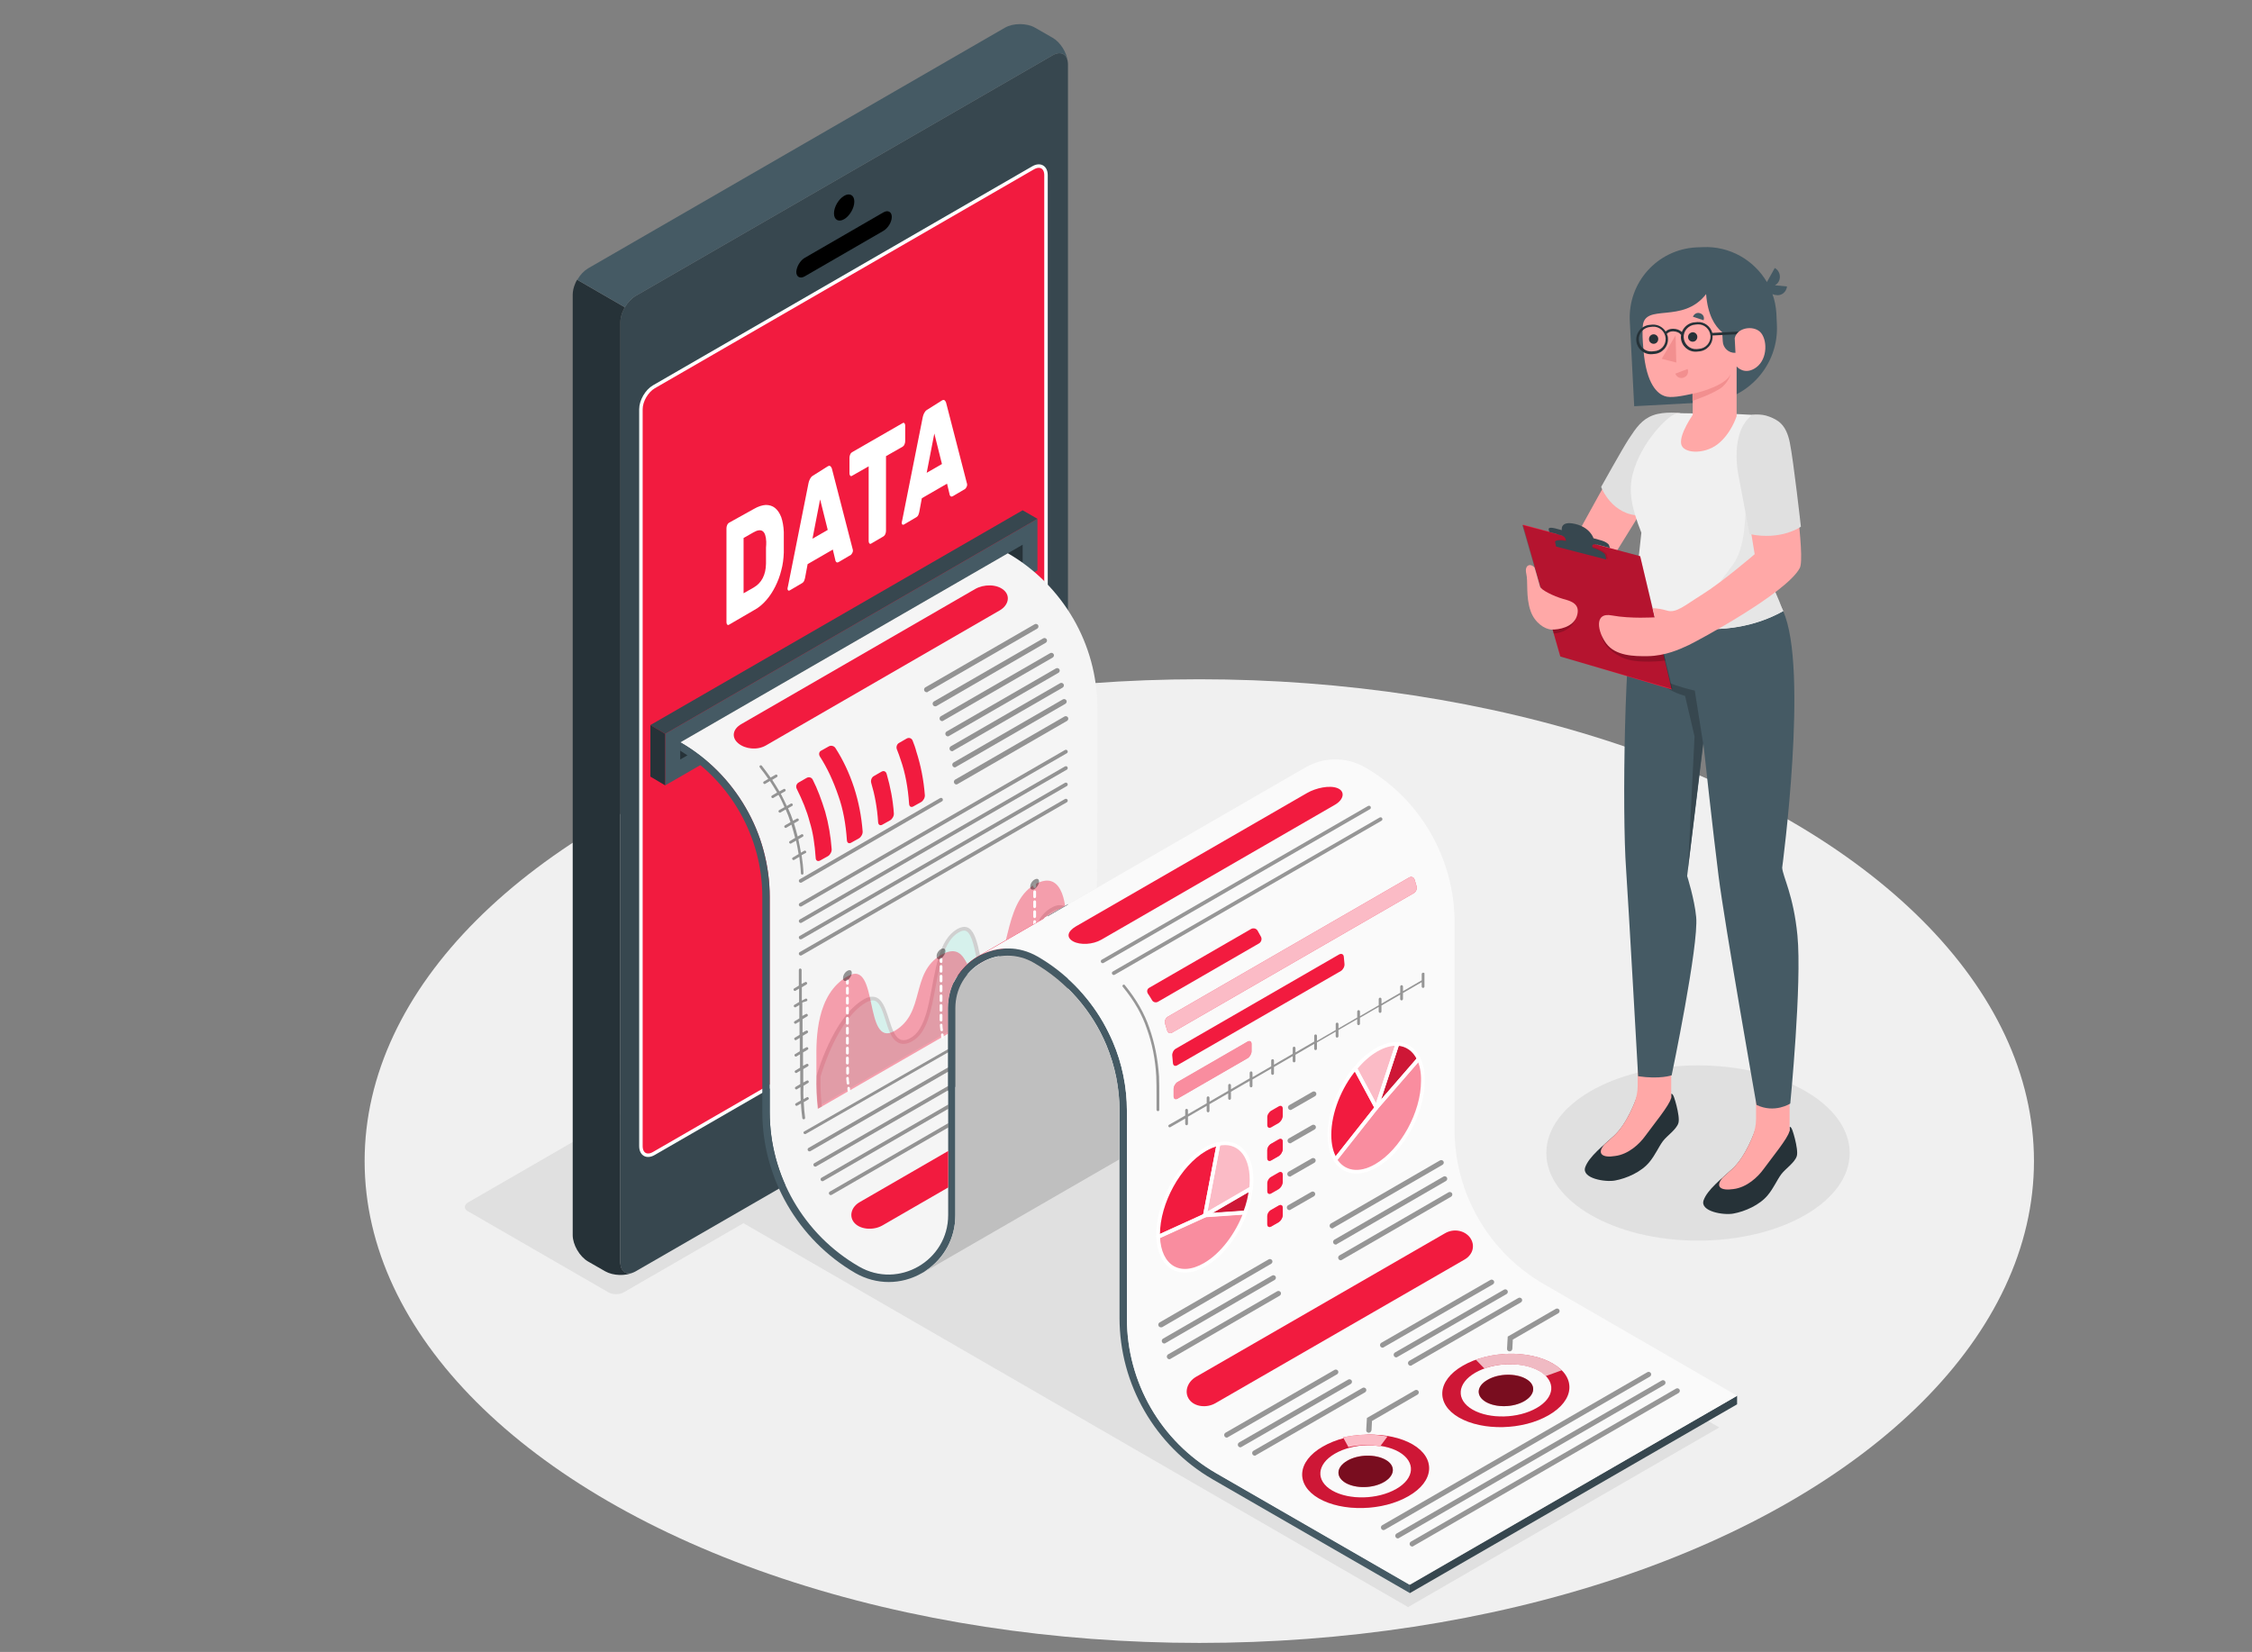 <?xml version="1.0" encoding="utf-8"?>
<!-- Generator: Adobe Illustrator 24.2.3, SVG Export Plug-In . SVG Version: 6.00 Build 0)  -->
<svg version="1.1" id="_x31_58d9566-b2be-4f0f-bcdd-c9ed3d10c246"
	 xmlns="http://www.w3.org/2000/svg" xmlns:xlink="http://www.w3.org/1999/xlink" x="0px" y="0px" viewBox="0 0 974 714.5"
	 style="enable-background:new 0 0 974 714.5;" xml:space="preserve">
<rect x="0" y="0" width="974" height="714.5" fill="#808080" stroke="none"/>
<style type="text/css">
	.st0{fill:#F0F0F0;}
	.st1{fill:#E0E0E0;}
	.st2{fill:#37474F;}
	.st3{fill:#263238;}
	.st4{fill:#27DEBF;}
	.st5{fill:#F21B3F;stroke:#FFFFFF;stroke-width:1.506;stroke-miterlimit:10;}
	.st6{fill:#455A64;}
	.st7{fill:#FFFFFF;}
	.st8{fill:#FFA8A7;}
	.st9{fill:#F28F8F;}
	.st10{fill:#E6E6E6;}
	.st11{fill:#F21B3F;}
	.st12{opacity:0.25;}
	.st13{opacity:0.2;}
	.st14{opacity:0.1;}
	.st15{fill:#F5F5F5;}
	.st16{fill:#FAFAFA;}
	.st17{opacity:0.15;}
	.st18{clip-path:url(#XMLID_3_);}
	.st19{opacity:0.4;}
	.st20{opacity:0.7;fill:#FFFFFF;}
	.st21{opacity:0.5;fill:#FFFFFF;}
	.st22{fill:none;stroke:#FFFFFF;stroke-width:1.585;stroke-linecap:round;stroke-linejoin:round;stroke-miterlimit:10;}
	.st23{opacity:0.7;fill:#F21B3F;}
	.st24{opacity:0.15;fill:#F21B3F;}
	.st25{opacity:0.5;fill:#F21B3F;}
	.st26{opacity:0.5;}
</style>
<ellipse id="Floor_1_" class="st0" cx="518.7" cy="502.2" rx="361" ry="208.4"/>
<ellipse id="Shadow_2_" class="st1" cx="734.4" cy="498.7" rx="65.6" ry="37.9"/>
<polygon id="Shadow_11_" class="st1" points="315.4,525.5 609,695.1 743.6,617.4 449.9,447.8 "/>
<path id="Shadow_18_" class="st1" d="M263.2,559l-60.8-35.1c-1.8-1-1.8-2.7,0-3.8l213.7-123.4c1.8-1,4.7-1,6.5,0l60.8,35.1
	c1.8,1,1.8,2.7,0,3.8L269.7,559C267.9,560,265,560,263.2,559z"/>
<g id="Device_3_">
	<g id="Device_10_">
		<g id="XMLID_15215_">
			<path id="XMLID_15219_" class="st2" d="M455.3,23.9L274.9,128c-3.6,2.1-6.6,7.2-6.6,11.4v406.7c0,4.2,2.9,5.9,6.6,3.8
				l180.4-104.1c3.6-2.1,6.6-7.2,6.6-11.4V27.7C461.8,23.5,458.9,21.8,455.3,23.9z M452.4,396.9c0,3.6-2.5,5.9-5.6,7.6l-164,94.7
				c-3.1,1.8-5.6,0.3-5.6-3.2V177.4c0-3.6,2.5-7.9,5.6-9.7l164-94.7c3.1-1.8,5.6-0.3,5.6,3.2V396.9z"/>
		</g>
		<g id="XMLID_15212_">
			<path id="XMLID_15214_" class="st3" d="M274.1,550.3c-3.6,1.7-8.9,1.5-12.3-0.4l-7.5-4.3c-3.6-2.1-6.6-7.2-6.6-11.4V127.5
				c0-1.6,0.4-3.3,1.1-4.9c0.2-0.5,0.5-1.1,0.8-1.6c0,0,0,0,0,0l20.6,11.9h0c-0.4,0.8-0.8,1.6-1.1,2.4c-0.5,1.4-0.8,2.8-0.8,4.1
				v406.7C268.4,549.9,270.9,551.7,274.1,550.3z"/>
		</g>
		<path id="XMLID_15211_" class="st4" d="M366.7,462.1c5.7-3.3,10.4-0.6,10.4,6c0,6.6-4.6,14.6-10.4,17.9c-5.7,3.3-10.4,0.6-10.4-6
			S361,465.4,366.7,462.1z"/>
		<g id="XMLID_15208_">
			<path id="XMLID_15210_" d="M365.1,84.7c2.4-1.4,4.4-0.3,4.4,2.5c0,2.8-2,6.2-4.4,7.6c-2.4,1.4-4.4,0.3-4.4-2.5
				C360.7,89.5,362.7,86.1,365.1,84.7z"/>
			<path id="XMLID_15209_" d="M348.1,111.5l33.9-19.6c2-1.2,3.7-0.3,3.7,1.9c0,2.2-1.6,4.9-3.7,6.1l-33.9,19.6
				c-2,1.2-3.7,0.3-3.7-1.9C344.5,115.4,346.1,112.6,348.1,111.5z"/>
		</g>
		<path id="XMLID_15207_" class="st5" d="M452.4,396.6c0,3.6-2.5,5.9-5.6,7.6l-164,94.7c-3.1,1.8-5.6,0.3-5.6-3.2V177
			c0-3.6,2.5-7.9,5.6-9.7l164-94.7c3.1-1.8,5.6-0.3,5.6,3.2V396.6z"/>
		<g id="XMLID_15204_">
			<path id="XMLID_15206_" class="st6" d="M461.8,26.6c-0.5-3.4-3.2-4.6-6.5-2.7L274.9,128c-1.8,1-3.4,2.8-4.6,4.9L249.7,121
				c1.2-2.1,2.8-3.8,4.6-4.9L434.6,12c3.6-2.1,9.5-2.1,13.1,0l7.5,4.3C458.6,18.2,461.4,22.7,461.8,26.6z"/>
		</g>
	</g>
	<g>
		<path class="st7" d="M326.1,220.1c1.9-1.1,3.6-1.6,5.1-1.7c1.5,0,2.9,0.4,4,1.3c1.1,0.9,2,2.2,2.7,4c0.6,1.8,1,3.9,1.1,6.4
			c0,0.9,0,1.7,0,2.4c0,0.7,0,1.4,0,2.1s0,1.4,0,2.1c0,0.7,0,1.5,0,2.3c-0.1,2.6-0.4,5.2-1.1,7.7c-0.6,2.5-1.5,4.8-2.6,7
			c-1.1,2.2-2.4,4.2-3.9,5.9c-1.5,1.7-3.2,3.2-5.1,4.2l-11,6.4c-0.3,0.2-0.6,0.2-0.8-0.1c-0.2-0.2-0.3-0.5-0.3-1v-40.6
			c0-0.5,0.1-0.9,0.3-1.4c0.2-0.5,0.5-0.8,0.8-1L326.1,220.1z M331.4,234.3c-0.2-4.7-2-6.1-5.6-4l-4.2,2.4v23.9l4.4-2.5
			c3.4-2,5.2-5.4,5.3-10.3c0-0.9,0-1.7,0-2.5c0-0.8,0-1.5,0-2.3c0-0.7,0-1.5,0-2.2C331.4,236,331.4,235.2,331.4,234.3z"/>
		<path class="st7" d="M358,201.7c0.5-0.3,1-0.3,1.2,0c0.3,0.3,0.5,0.6,0.6,1l8.9,34.5c0.1,0.4,0.2,0.6,0.2,0.9
			c0,0.4-0.1,0.8-0.3,1.1c-0.2,0.4-0.4,0.6-0.6,0.8l-5.1,3c-0.5,0.3-0.9,0.4-1.2,0.1c-0.2-0.2-0.4-0.5-0.4-0.8l-1.1-4.6l-10.9,6.3
			l-1.1,5.9c-0.1,0.4-0.2,0.8-0.4,1.3c-0.2,0.5-0.6,0.9-1.2,1.2l-5.1,3c-0.2,0.1-0.5,0.1-0.6,0c-0.2-0.2-0.3-0.4-0.3-0.8
			c0-0.2,0.1-0.6,0.2-1l8.9-44.7c0.1-0.5,0.3-1.1,0.6-1.7c0.3-0.6,0.7-1.1,1.2-1.4L358,201.7z M351.4,233l6.6-3.8l-3.3-13.2
			L351.4,233z"/>
		<path class="st7" d="M390.4,183c0.3-0.2,0.6-0.2,0.8,0.1c0.2,0.2,0.3,0.5,0.3,1v6.7c0,0.5-0.1,0.9-0.3,1.4c-0.2,0.5-0.5,0.8-0.8,1
			l-7.2,4.1v32.3c0,0.5-0.1,0.9-0.3,1.4c-0.2,0.5-0.5,0.8-0.8,1l-5.3,3.1c-0.3,0.2-0.6,0.2-0.8-0.1c-0.2-0.2-0.3-0.5-0.3-1v-32.3
			l-7.2,4.1c-0.3,0.2-0.6,0.2-0.8-0.1c-0.2-0.2-0.3-0.5-0.3-1V198c0-0.5,0.1-0.9,0.3-1.4c0.2-0.5,0.5-0.8,0.8-1L390.4,183z"/>
		<path class="st7" d="M407.4,173.2c0.5-0.3,1-0.3,1.2,0c0.3,0.3,0.5,0.6,0.6,1l8.9,34.5c0.1,0.4,0.2,0.6,0.2,0.9
			c0,0.4-0.1,0.8-0.3,1.1c-0.2,0.4-0.4,0.6-0.6,0.8l-5.1,3c-0.5,0.3-0.9,0.4-1.2,0.1c-0.2-0.2-0.4-0.5-0.4-0.8l-1.1-4.6l-10.9,6.3
			l-1.1,5.9c-0.1,0.4-0.2,0.8-0.4,1.3c-0.2,0.5-0.6,0.9-1.2,1.2l-5.1,3c-0.2,0.1-0.5,0.1-0.6,0c-0.2-0.2-0.3-0.4-0.3-0.8
			c0-0.2,0.1-0.6,0.2-1l8.9-44.7c0.1-0.5,0.3-1.1,0.6-1.7c0.3-0.6,0.7-1.1,1.2-1.4L407.4,173.2z M400.8,204.5l6.6-3.8l-3.3-13.2
			L400.8,204.5z"/>
	</g>
</g>
<g id="Character_4_">
	<g id="XMLID_819_">
		<g id="XMLID_820_">
			<path id="XMLID_821_" class="st8" d="M725.6,178.7c-9.6,0.4-12.8,2.3-17.8,8.2c-4.9,5.8-28.5,49.5-28.5,49.5s4.4,12.4,14.1,11.4
				l18.1-29.2L725.6,178.7z"/>
		</g>
	</g>
	<path id="XMLID_2128_" class="st1" d="M726.8,178.7c0,0-6.9-0.9-11.8,0.9c-4.9,1.8-7.3,5.3-10.7,10.5c-2.6,4-11.8,20.5-11.8,20.5
		S697,223,709.7,223L726.8,178.7z"/>
	<g id="Character_22_">
		<g id="XMLID_801_">
			<path id="XMLID_810_" class="st3" d="M759.6,489.6v-2.1c-0.8,2.4-4.6,12.9-10.4,18.1c-4.6,4.2-10.8,9-12.4,13.6
				c-1.6,4.8,8.7,6.5,12.9,5.7c5-0.9,11.4-3.7,14.9-8c2.5-3,4-6.6,5.8-9c1.8-2.4,5.8-5,6.7-7.8c0.5-1.5-0.1-4.8-0.8-7.6
				c-0.7-2.6-1.4-5.4-2.3-5.1c0,0.3,0,1.6,0,1.6c-1.1,1.2-4,2.3-7.2,2.4C764.7,491.6,759.6,491.2,759.6,489.6z"/>
			<path id="XMLID_809_" class="st8" d="M745.1,509.3c1.4-1.3,2.8-2.5,4.1-3.7c4-3.7,7.1-9.9,8.8-14.1c1-2.4,1.5-5,1.5-7.6v-8.3
				h14.5V489v0v0v0.4l-0.1,0c-0.7,3-7.3,11-11.1,16.2c-2.5,3.5-7.3,8-13.1,8.7C744.3,515.1,741.6,513.4,745.1,509.3z"/>
			<path id="XMLID_806_" class="st3" d="M708.4,475.3v-2.1c-0.8,2.4-4.6,12.9-10.4,18.1c-4.6,4.2-10.8,9-12.4,13.6
				c-1.6,4.8,8.7,6.5,12.9,5.7c5-0.9,11.4-3.7,14.9-8c2.5-3,4-6.6,5.8-9c1.8-2.4,5.8-5,6.7-7.8c0.5-1.5-0.1-4.8-0.8-7.6
				c-0.7-2.6-1.4-5.4-2.3-5.1c0,0.3,0,1.6,0,1.6c-1.1,1.2-4,2.3-7.2,2.4C713.6,477.3,708.4,476.9,708.4,475.3z"/>
			<path id="XMLID_804_" class="st8" d="M693.9,495c1.4-1.3,2.8-2.5,4.1-3.7c4-3.7,7.1-9.9,8.8-14.1c1-2.4,1.5-5,1.5-7.6v-8.3h14.5
				v13.4l0,0v0v0.4l-0.1,0c-0.7,3-7.3,11-11.1,16.2c-2.5,3.5-7.3,8-13.1,8.7C693.2,500.9,690.4,499.1,693.9,495z"/>
			<path id="XMLID_803_" class="st6" d="M771.2,264.3c11.2,24.5-0.4,111-0.4,111c0.3,4,4.9,11.8,6.6,29.3c2,20.7-3.1,72.7-3.1,72.7
				s-6.7,4.4-14.6,0.6c0,0-13.8-78.3-16.4-98.9c-2.3-18-6.6-57.5-6.6-57.5l-7,57.4c0,0,3.2,10.1,3.9,17.7
				c1.2,12.1-10.6,68.5-10.6,68.5s-5,1.8-14.5,0.4c0,0-4.2-74.8-5.2-89.4c-1.8-24.5-0.7-101,3.8-115.5L771.2,264.3z"/>
			<path id="XMLID_802_" class="st2" d="M736.6,321.5l-3.6-22.8c0,0-15.4-3.2-22.4-9.8c0,0,7.3,9.1,18.2,12.1l4.1,17.5l-2.8,56.5
				L736.6,321.5z"/>
		</g>
		<path id="XMLID_800_" class="st0" d="M751.4,179.1L751.4,179.1c4.3,0.3,5.7,0.2,8.8,0.5c6.2,0.6,7.7,9.7,10.2,15
			c2.7,5.8,2.8,12.5,0.7,18.6l-10,29c0,0,4.7,11.4,10.2,22.1c-25.2,14.1-56.6,6.7-64.2-3.6c-0.3-2.2,1.6-19.2,2.8-30.3
			c-4.4-11.1-5.6-18.2-3.7-25.5c3.5-13.7,15.9-26.2,19.5-26.2L751.4,179.1z"/>
		<g id="XMLID_1995_">
			<path class="st6" d="M772.9,123.9l-5.2-0.5c0.6-0.4,1.2-0.9,1.6-1.6c1.1-2.1,0.4-4.7-1.7-5.9l-3.4,6.1
				c-5.6-9.5-16.1-15.7-27.9-15.1l-2.7,0.1c-16.8,0.9-29.6,15.2-28.7,32c0.9,17.3,1.9,36.7,1.9,36.7l31.3-1.7
				c17.7-0.9,31.4-16.1,30.4-33.8l-0.2-4.6c-0.2-2.9-0.7-5.7-1.7-8.4c0.5,0.2,1,0.4,1.5,0.4C770.5,128.1,772.6,126.3,772.9,123.9z"
				/>
			<g id="XMLID_677_">
				<path id="XMLID_797_" class="st8" d="M710.5,141.2c-0.2,3.5-0.1,5.4,0.3,10c1.2,15.6,6.5,19.2,9.1,20.1c2.6,1,7.5,0,12.2-1
					l0,9.2c0,0-5.7,8.1-5,12.4c0.6,4.3,9.8,4.8,15.7,0.3c5.9-4.5,8.3-12.2,8.3-12.2l0-21.5c0,0,3.4,4.1,8.5,0.4
					c5.1-3.8,4.8-12.4,1.6-15.4c-3.2-2.9-9.9-1.7-10.9,2.7c0,0-11-0.9-12.4-19C727.7,140.4,711.2,130.8,710.5,141.2z"/>
			</g>
			<path id="XMLID_1993_" class="st6" d="M750.2,144.9l0.4,7.7l0,0c-2.9,0.2-5.4-2.1-5.5-5l-0.5-8.6L750.2,144.9z"/>
			<g id="XMLID_465_">
				<path id="XMLID_474_" class="st3" d="M730.1,145.8c0,1.1,0.9,2,2,2c1.1,0,2-0.9,2-2.1c0-1.1-0.9-2-2-2
					C730.9,143.8,730.1,144.7,730.1,145.8z"/>
			</g>
			<g id="XMLID_456_">
				<path id="XMLID_458_" class="st9" d="M729.9,159.6l-5.3,2c0.5,1.5,2.1,2.3,3.6,1.7C729.7,162.8,730.5,161.2,729.9,159.6z"/>
			</g>
			<g id="XMLID_451_">
				<path id="XMLID_455_" class="st6" d="M732.2,137l4.6,1.5c0.5-1.3-0.2-2.6-1.5-3C734.1,135,732.7,135.7,732.2,137z"/>
			</g>
			<g id="XMLID_357_">
				<path id="XMLID_363_" class="st3" d="M713.2,146.7c0,1.1,0.9,2,2,2c1.1,0,2-0.9,2-2.1c0-1.1-0.9-2-2-2
					C714.1,144.6,713.2,145.5,713.2,146.7z"/>
			</g>
			<g id="XMLID_355_">
				<polygon id="XMLID_356_" class="st9" points="724.7,145 725,156.8 718.7,155.2 				"/>
			</g>
			<g id="XMLID_1996_">
				<path id="XMLID_347_" class="st9" d="M732,170.3c5-0.9,15.2-4.4,16.5-8.6c0,0-0.4,2.6-3.3,5.4c-2.9,2.8-13.2,6.3-13.2,6.3
					L732,170.3z"/>
			</g>
		</g>
		<path id="XMLID_1994_" class="st10" d="M744.9,267c8.3-2,9.8-5.1,7.7-13.3c-0.1-0.3-0.2-0.6-0.3-0.8c-1.6-3.9-8.1-1.6-8.1-1.6
			s2.6-3.3,5.6-7.5c3-4.2,4.3-11.2,4.7-16c0.4-4.9,1.2-14.6,1.2-14.6s6.4-3.9,3.9-10.9l9.9-6.1c0,0,0.7,0.5,1.9,1.3
			c1.6,5.1,1.3,10.6-0.4,15.7l-10,29c0,0,5.9,10.4,10.2,22.1c-18.6,10.4-40.5,9.1-53.8,3.6C727.9,269.5,737.6,268.8,744.9,267z"/>
		<path id="XMLID_328_" class="st3" d="M752,143.4l-11.4,0.6c-0.8-2.8-3.4-4.9-6.5-4.7l-1,0.1c-2.6,0.1-4.8,1.9-5.7,4.2
			c-0.9-0.9-2.3-1.4-3.8-1.4c-1.3,0-2.4,0.4-3.2,1.2c-1.2-1.9-3.3-3.1-5.7-3l-1,0.1c-3.5,0.2-6.2,3.2-6,6.7c0.2,3.5,3.2,6.2,6.7,6
			l1-0.1c3.5-0.2,6.2-3.2,6-6.7c0-0.7-0.2-1.4-0.5-2c0.6-0.7,1.6-1.1,2.7-1.1c1.5,0,2.8,0.6,3.4,1.5l0.1,0c-0.1,0.4-0.1,0.9-0.1,1.3
			c0.2,3.5,3.2,6.2,6.7,6l1-0.1c3.5-0.2,6.2-3.2,6-6.7c0-0.1,0-0.2,0-0.2l10.2-0.5C751.4,143.9,751.8,143.6,752,143.4z M715.4,151.9
			l-1,0.1c-2.9,0.2-5.4-2.1-5.6-5c-0.2-2.9,2.1-5.4,5-5.6l1-0.1c2.9-0.2,5.4,2.1,5.6,5C720.6,149.3,718.3,151.8,715.4,151.9z
			 M734.8,150.9l-1,0.1c-2.9,0.2-5.4-2.1-5.6-5c-0.2-2.9,2.1-5.4,5-5.6l1-0.1c2.9-0.2,5.4,2.1,5.6,5
			C739.9,148.3,737.7,150.7,734.8,150.9z"/>
	</g>
	<g id="XMLID_3993_">
		<g id="XMLID_4063_">
			<polygon id="XMLID_4065_" class="st11" points="658.6,226.9 709.4,240.6 723,298.2 674.8,283.9 			"/>
			<polygon id="XMLID_4064_" class="st12" points="658.4,227.1 709.3,240.5 723.3,298 674.9,284 			"/>
			<path class="st13" d="M692.7,274.6c0.3,3.1,2.5,6.7,8.9,9.8c6.4,3,18.7,1.3,18.7,1.3l-1.7-7.1L692.7,274.6z"/>
		</g>
		<g id="XMLID_4061_" class="st13">
			<path id="XMLID_4062_" d="M681.4,267.8c-0.5,1.3-2.8,5.7-9.4,6.2l-0.5-1.8L681.4,267.8z"/>
		</g>
		<g id="XMLID_4055_" class="st14">
			<path id="XMLID_4056_" d="M673.7,236.2c0,0-0.2-0.9-0.4-1.9c-0.2-1.1,2.8-1.1,6.7-0.1l7.5,1.9c3.9,1,7.3,2.7,7.5,3.8l0.4,1.9
				L673.7,236.2z"/>
		</g>
		<g id="XMLID_4000_">
			<path id="XMLID_4001_" class="st2" d="M669.8,228.9c-0.1-0.7,1.1-0.8,2.7-0.4l3,0.8c0,0-0.9-4.2,5.7-2.7c6.6,1.5,8,6.2,8,6.2
				s1.4,0.4,3.2,0.9c1.8,0.5,3.3,1.4,3.5,2.1l0.4,1.2l-26.2-6.9C670.1,230.2,669.9,229.6,669.8,228.9z"/>
		</g>
		<g id="XMLID_3998_">
			<path id="XMLID_3999_" class="st2" d="M673.4,231c2.4,0.6,3.4,0.9,3.8,2.5c0.4,1.9,0.6,3.3,0.6,3.3l11.6,3.1c0,0-0.6-2.4-0.7-3.3
				c-0.2-0.9,0.2-1.5,2.1-1l0.2-0.7l-18.2-4.6L673.4,231z"/>
		</g>
		<g id="XMLID_3996_">
			<path id="XMLID_3997_" class="st2" d="M673,236.4c0,0-0.2-0.9-0.4-1.9c-0.2-1.1,2.8-1.1,6.7-0.1l7.5,1.9c3.9,1,7.3,2.7,7.5,3.8
				l0.4,1.9L673,236.4z"/>
		</g>
		<g id="XMLID_3994_">
			<path id="XMLID_3995_" class="st8" d="M663.7,245.5c0,0,1.9,6.5,2.3,8.1c0.4,1.6,6.1,4.3,9.9,5.4c3.7,1,7.8,2.2,6.1,7.5
				c-1.6,4.8-7.8,5.9-10.9,5.8c-3.1-0.1-7.4-3.1-9.1-8c-2.2-6.2-1-12.7-1.9-16.3C659.3,244.4,661.9,243.4,663.7,245.5z"/>
		</g>
	</g>
	<g>
		<path class="st8" d="M759,179.5c6.6,0.4,13.4,4,14.5,11.9c1,7.9,7.5,49.6,4.9,54.3c-5.8,10.9-44.2,31.5-48,33.3
			c-3.8,1.8-10.2,4.7-17.7,4.8c-6,0.1-14-0.1-18-5.5c-3.6-4.8-5.6-13.7,2.5-12.1c8.1,1.5,18.5,0.8,18.5,0.8l-0.9-3.9
			c0,0,2.1-0.2,6.2,1c4,1.2,7.7-2.3,14.8-6.7c9.2-5.7,23.1-17.7,23.1-17.7l-5.7-34.8C753.1,204.8,753,189.8,759,179.5z"/>
		<path class="st1" d="M757.8,179.5c0,0,3.5-0.8,7.4,0.7c3.9,1.5,7.3,3.4,8.9,11.2c1.6,7.8,4.8,36.4,4.8,36.4s-8.4,6.1-22.2,3.2
			l-4.9-25.9C751.8,205,748,186.9,757.8,179.5z"/>
	</g>
</g>
<g>
	<g>
		<polygon class="st6" points="287.7,317.4 448.7,224.4 448.7,246.7 287.7,339.7 		"/>
		<polygon class="st3" points="294.2,321.1 294.2,328.5 442.3,243 442.3,235.6 		"/>
		<polygon class="st2" points="287.7,317.4 281.3,313.6 442.3,220.7 448.7,224.4 		"/>
		<polygon class="st3" points="281.3,313.6 287.7,317.4 287.7,339.7 281.3,335.9 		"/>
	</g>
	<g id="XMLID_297_">
		<polygon id="XMLID_459_" class="st2" points="751.3,607.4 609.7,689.1 609.7,685.5 751.3,603.7 		"/>
		<path id="XMLID_15053_" class="st15" d="M474.4,383.9l-31.2,18L424.1,413c-0.6,0.3-1.2,0.7-1.8,1c-7.1,4.4-12.2,12.3-12.2,21.9
			l0,89.7c0,8.7-4.2,16-10.3,20.6c-4.4,3.3-9.9,5.2-15.5,5.2c-4.3,0-8.7-1.1-12.8-3.5c-23.9-13.8-38.6-39.3-38.6-66.9v-93
			c0-13.8-3.7-27.1-10.4-38.6c-6.7-11.6-16.3-21.4-28.3-28.3l141.7-81.8l0,0c12,6.9,21.6,16.8,28.3,28.3
			c6.7,11.6,10.4,24.8,10.4,38.6v40.5C474.5,358.3,474.4,383.9,474.4,383.9z"/>
		<path class="st6" d="M526,637.2c-23.9-13.8-38.6-39.3-38.6-66.9l0-89.7c0-10.5-2.1-20.7-6.1-30c-1.3-3-2.7-5.8-4.3-8.6
			c-6.7-11.5-16.3-21.4-28.3-28.3l0,0c-17.2-9.9-38.6,2.5-38.6,22.3l0,9.1l0-9.2l0,89.7l0-18.7v18.6c0,19.8-21.5,32.2-38.6,22.3
			c-23.9-13.8-38.6-39.3-38.6-66.9v-93c0-13.8-3.7-27.1-10.4-38.6c-6.7-11.6-16.3-21.4-28.3-28.3v3.7c21.9,13.4,35.5,37.4,35.5,63.2
			v93c0,28.6,15.4,55.3,40.2,69.7c9.1,5.2,19.9,5.2,28.9,0c0.6-0.3,1.1-0.6,1.6-1l0,0c8-5.4,12.8-14.2,12.8-24l0-89.7
			c0-8.2,4.2-15.5,11.3-19.6c7.1-4.1,15.5-4.1,22.6,0c14.3,8.2,25.2,20.9,31.4,35.7c3.7,8.9,5.7,18.5,5.7,28.4l0,20.8l0,68.9
			c0,28.6,15.4,55.3,40.2,69.7l85.3,49.2v-3.6L526,637.2z"/>
		<path id="XMLID_420_" class="st16" d="M751.3,603.7l-141.7,81.7L526,637.2c-23.9-13.8-38.6-39.3-38.6-66.9l0-89.7
			c0-10.5-2.1-20.7-6.1-30c-1.3-3-2.7-5.8-4.3-8.6c-6.7-11.5-16.3-21.4-28.3-28.3c-8.2-4.7-17.3-4.4-24.6-0.6l19.2-11.1l38.6-22.3
			l82.6-47.7l0.2-0.1c7.5-4.3,17.1-4.9,25.7,0c12,6.9,21.6,16.7,28.3,28.3c6.7,11.6,10.4,24.8,10.4,38.6l0,89.7
			c0,27.6,14.7,53.1,38.6,66.9L751.3,603.7z"/>
		<path class="st1" d="M484.2,480.5c0-9.9-2-19.5-5.7-28.4c-6.2-14.8-17.1-27.5-31.4-35.7c-7.1-4.1-15.5-4.1-22.6,0
			c-7.1,4.1-11.3,11.4-11.3,19.6l0,89.7c0,9.8-4.7,18.6-12.8,24l0,0c-0.5,0.4-1.1,0.7-1.6,1l85.4-49.3L484.2,480.5z"/>
		<path class="st17" d="M484.2,480.5c0-9.9-2-19.5-5.7-28.4c-6.2-14.8-17.1-27.5-31.4-35.7c-7.1-4.1-15.5-4.1-22.6,0
			c-7.1,4.1-11.3,11.4-11.3,19.6l0,89.7c0,9.8-4.7,18.6-12.8,24l0,0c-0.5,0.4-1.1,0.7-1.6,1l85.4-49.3L484.2,480.5z"/>
	</g>
</g>
<g>
	<defs>
		<path id="XMLID_300_" d="M474.4,383.9l-31.2,18L424.1,413c-0.6,0.3-1.2,0.7-1.8,1c-7.1,4.4-12.2,12.3-12.2,21.9l0,89.7
			c0,8.7-4.2,16-10.3,20.6c-4.4,3.3-9.9,5.2-15.5,5.2c-4.3,0-8.7-1.1-12.8-3.5c-23.9-13.8-38.6-39.3-38.6-66.9v-93
			c0-13.8-3.7-27.1-10.4-38.6c-6.7-11.6-16.3-21.4-28.3-28.3l141.7-81.8l0,0c12,6.9,21.6,16.8,28.3,28.3
			c6.7,11.6,10.4,24.8,10.4,38.6v40.5C474.5,358.3,474.4,383.9,474.4,383.9z"/>
	</defs>
	<clipPath id="XMLID_3_">
		<use xlink:href="#XMLID_300_"  style="overflow:visible;"/>
	</clipPath>
	<g class="st18">
		<path class="st11" d="M319.3,321.5c3,2.5,8.2,3.1,12,0.9l101.1-58.4c3.8-2.2,4.7-6.3,1.7-8.8c-3-2.6-8.6-2.6-12.4-0.4l-101.1,58.4
			C316.8,315.4,316.3,319,319.3,321.5z"/>
		<g>
			<path class="st19" d="M400.8,299.4c-0.4,0-0.8-0.2-1-0.6c-0.3-0.5-0.1-1.2,0.4-1.5l47.3-27.3c0.5-0.3,1.2-0.1,1.5,0.4
				c0.3,0.5,0.1,1.2-0.4,1.5l-47.3,27.3C401.2,299.4,401,299.4,400.8,299.4z"/>
		</g>
		<g>
			<path class="st19" d="M404.5,305.5c-0.4,0-0.8-0.2-1-0.6c-0.3-0.5-0.1-1.2,0.4-1.5l47.3-27.3c0.5-0.3,1.2-0.1,1.5,0.4
				c0.3,0.5,0.1,1.2-0.4,1.5L405,305.4C404.8,305.5,404.7,305.5,404.5,305.5z"/>
		</g>
		<g>
			<path class="st19" d="M407.5,311.9c-0.4,0-0.8-0.2-1-0.6c-0.3-0.5-0.1-1.2,0.4-1.5l47.3-27.3c0.5-0.3,1.2-0.1,1.5,0.4
				c0.3,0.5,0.1,1.2-0.4,1.5l-47.3,27.3C407.9,311.8,407.7,311.9,407.5,311.9z"/>
		</g>
		<g>
			<path class="st19" d="M410,318.5c-0.4,0-0.8-0.2-1-0.6c-0.3-0.5-0.1-1.2,0.4-1.5l47.3-27.3c0.5-0.3,1.2-0.1,1.5,0.4
				c0.3,0.5,0.1,1.2-0.4,1.5l-47.3,27.3C410.4,318.4,410.2,318.5,410,318.5z"/>
		</g>
		<g>
			<path class="st19" d="M411.8,324.9c-0.4,0-0.8-0.2-1-0.6c-0.3-0.5-0.1-1.2,0.4-1.5l47.3-27.3c0.5-0.3,1.2-0.1,1.5,0.4
				c0.3,0.5,0.1,1.2-0.4,1.5l-47.3,27.3C412.2,324.9,412,324.9,411.8,324.9z"/>
		</g>
		<g>
			<path class="st19" d="M413,331.9c-0.4,0-0.8-0.2-1-0.6c-0.3-0.5-0.1-1.2,0.4-1.5l47.3-27.3c0.5-0.3,1.2-0.1,1.5,0.4
				c0.3,0.5,0.1,1.2-0.4,1.5l-47.3,27.3C413.4,331.8,413.2,331.9,413,331.9z"/>
		</g>
		<g>
			<path class="st19" d="M413.7,339.3c-0.4,0-0.8-0.2-1-0.6c-0.3-0.5-0.1-1.2,0.4-1.5l47.3-27.3c0.5-0.3,1.2-0.1,1.5,0.4
				c0.3,0.5,0.1,1.2-0.4,1.5l-47.3,27.3C414,339.2,413.9,339.3,413.7,339.3z"/>
		</g>
		<g>
			<path class="st19" d="M346.3,392.1c-0.3,0-0.5-0.1-0.7-0.4c-0.2-0.4-0.1-0.9,0.3-1.1l114.7-66.2c0.4-0.2,0.9-0.1,1.1,0.3
				c0.2,0.4,0.1,0.9-0.3,1.1L346.7,392C346.5,392.1,346.4,392.1,346.3,392.1z"/>
			<path class="st19" d="M346.3,399.2c-0.3,0-0.5-0.1-0.7-0.4c-0.2-0.4-0.1-0.9,0.3-1.1l114.7-66.2c0.4-0.2,0.9-0.1,1.1,0.3
				c0.2,0.4,0.1,0.9-0.3,1.1l-114.7,66.2C346.5,399.2,346.4,399.2,346.3,399.2z"/>
			<path class="st19" d="M346.3,406.3c-0.3,0-0.5-0.1-0.7-0.4c-0.2-0.4-0.1-0.9,0.3-1.1l114.7-66.2c0.4-0.2,0.9-0.1,1.1,0.3
				c0.2,0.4,0.1,0.9-0.3,1.1l-114.7,66.2C346.5,406.2,346.4,406.3,346.3,406.3z"/>
			<path class="st19" d="M346.3,413.3c-0.3,0-0.5-0.1-0.7-0.4c-0.2-0.4-0.1-0.9,0.3-1.1l114.7-66.2c0.4-0.2,0.9-0.1,1.1,0.3
				c0.2,0.4,0.1,0.9-0.3,1.1l-114.7,66.2C346.5,413.3,346.4,413.3,346.3,413.3z"/>
		</g>
		<g>
			<g>
				<g>
					<path class="st19" d="M346.3,381.8c-0.3,0-0.5-0.1-0.7-0.4c-0.2-0.4-0.1-0.9,0.3-1.1l60.7-35.1c0.4-0.2,0.9-0.1,1.1,0.3
						c0.2,0.4,0.1,0.9-0.3,1.1l-60.7,35.1C346.5,381.8,346.4,381.8,346.3,381.8z"/>
				</g>
			</g>
			<g>
				<path class="st11" d="M344.6,341.2c2.4,4.8,4.4,9.6,5.6,14.3c1.4,4.4,2.2,9.7,2.6,15.7c0.1,1.1,0.9,1.5,1.9,1l3.4-1.9
					c0.9-0.5,1.7-1.9,1.6-3c-0.4-5.5-1.3-10.9-2.8-16.2c-1.6-5.2-3.4-10-5.4-13.9c-0.5-1-1.7-1.3-2.7-0.7l-3.3,1.9
					C344.4,339,344.1,340.2,344.6,341.2z"/>
			</g>
			<g>
				<path class="st11" d="M354.6,327.2c3.1,4.8,5.8,10.5,8.1,17.3c1.9,5.4,3.1,11.7,3.6,19c0.1,1.1,0.9,1.5,1.8,1l3.4-1.9
					c0.9-0.5,1.7-1.9,1.6-3c-0.5-6.4-1.7-12.7-3.7-18.9c-2.1-6.4-4.8-12.1-8.1-17.2c-0.6-0.9-1.9-1.2-2.8-0.7l-3.4,1.9
					C354.3,325.1,354,326.2,354.6,327.2z"/>
			</g>
			<path class="st4" d="M376.2,336.7"/>
			<path class="st11" d="M381.2,333.8l-3.3,1.9c-0.9,0.5-1.4,1.8-1.1,2.9c1.5,5,2.6,10.7,3,17.1c0.1,1.1,0.9,1.5,1.8,1l3.4-1.9
				c0.9-0.5,1.7-1.9,1.6-3c-0.4-5.8-1.5-11.5-3.1-17C383.2,333.6,382.2,333.2,381.2,333.8z"/>
			<path class="st11" d="M394.7,320.3c-0.4-1-1.5-1.4-2.5-0.9l-3.3,1.9c-1,0.5-1.4,1.8-1,2.8c0.6,1.5,1.2,3.1,1.7,4.7
				c1.9,5.4,3.1,11.7,3.6,19c0.1,1.1,0.9,1.5,1.8,1l3.4-1.9c0.9-0.5,1.7-1.9,1.6-3c-0.5-6.4-1.7-12.7-3.7-18.9
				C395.9,323.4,395.3,321.8,394.7,320.3z"/>
			<path class="st19" d="M348.6,368.2c-0.2-0.3-0.5-0.4-0.8-0.2l-1.4,0.8c-0.3-1.9-0.7-3.9-1.1-5.8l1.9-1.1c0.3-0.2,0.4-0.5,0.2-0.8
				c-0.2-0.3-0.5-0.4-0.8-0.2l-1.6,0.9c-0.5-1.9-1-3.8-1.6-5.7l1.8-1c0.3-0.2,0.4-0.5,0.2-0.8c-0.2-0.3-0.5-0.4-0.8-0.2l-1.6,0.9
				c-0.6-1.8-1.3-3.6-2.1-5.3c0,0,0-0.1-0.1-0.1l1.8-1c0.3-0.2,0.4-0.5,0.2-0.8c-0.2-0.3-0.5-0.4-0.8-0.2l-1.7,1
				c-0.8-1.8-1.7-3.5-2.6-5.3l1.8-1c0.3-0.2,0.4-0.5,0.2-0.8c-0.2-0.3-0.5-0.4-0.8-0.2l-1.8,1c-1-1.7-2-3.3-3.1-5l2-1.2
				c0.3-0.2,0.4-0.5,0.2-0.8c-0.2-0.3-0.5-0.4-0.8-0.2l-2.1,1.2c-1.2-1.7-2.5-3.4-3.8-5.1c-0.2-0.2-0.5-0.3-0.8-0.1
				c-0.2,0.2-0.3,0.5-0.1,0.8c1.3,1.6,2.5,3.3,3.7,5l-1.9,1.1c-0.3,0.2-0.4,0.5-0.2,0.8c0.1,0.2,0.3,0.3,0.5,0.3
				c0.1,0,0.2,0,0.3-0.1l2-1.2c1.1,1.7,2.1,3.3,3.1,5l-2.2,1.3c-0.3,0.2-0.4,0.5-0.2,0.8c0.1,0.2,0.3,0.3,0.5,0.3
				c0.1,0,0.2,0,0.3-0.1l2.2-1.3c1,1.7,1.8,3.5,2.6,5.3l-2.3,1.3c-0.3,0.2-0.4,0.5-0.2,0.8c0.1,0.2,0.3,0.3,0.5,0.3
				c0.1,0,0.2,0,0.3-0.1l2.2-1.3c0,0,0,0,0,0c0.8,1.8,1.5,3.6,2.1,5.5l-2.4,1.4c-0.3,0.2-0.4,0.5-0.2,0.8c0.1,0.2,0.3,0.3,0.5,0.3
				c0.1,0,0.2,0,0.3-0.1l2.2-1.3c0.6,1.9,1.1,3.8,1.6,5.7l-2.3,1.4c-0.3,0.2-0.4,0.5-0.2,0.8c0.1,0.2,0.3,0.3,0.5,0.3
				c0.1,0,0.2,0,0.3-0.1l2.1-1.2c0.4,1.9,0.8,3.8,1.1,5.8l-2.5,1.5c-0.3,0.2-0.4,0.5-0.2,0.8c0.1,0.2,0.3,0.3,0.5,0.3
				c0.1,0,0.2,0,0.3-0.1l2.2-1.3c0.3,2.4,0.6,4.8,0.7,7.2c0,0.3,0.3,0.5,0.6,0.5c0,0,0,0,0,0c0.3,0,0.5-0.3,0.5-0.6
				c-0.1-2.6-0.4-5.2-0.8-7.8l1.8-1C348.7,368.8,348.8,368.5,348.6,368.2z"/>
		</g>
		<g>
			<g class="st17">
				<g>
					<path class="st4" d="M354.4,478.3c-0.5-4.2-0.6-8.5-0.5-12.8c0.5-1.6,7.3-25.1,19.9-32.4c0.9-0.5,1.7-0.9,2.5-1
						c0.4-0.1,0.7-0.1,1-0.1c3.3,0,4.8,4.6,6.3,9.1c0.6,1.9,1.2,3.8,2,5.4c0.9,1.8,2.3,4.2,5.1,4.2c1.1,0,2.2-0.3,3.4-1.1
						c6-3.4,7.8-12.8,9.6-22.7c0.8-4.5,1.7-9.1,3-13.1c1.8-5.8,4.2-9.3,7.5-11.2c1.1-0.6,2-0.9,2.8-0.9c3.5,0,4.8,6.2,6.1,12.3
						c0.7,3.3,1.4,6.7,2.5,9.3c1.3,2.9,3,4.3,5.1,4.3c1.1,0,2.3-0.4,3.6-1.1c7.4-4.3,9.7-11.5,11.8-18.6c1.8-6,3.6-11.6,8.5-14.4
						c1.3-0.8,2.5-1.1,3.6-1.1c0.6,0,1.1,0.1,1.6,0.3c0.2,1.9,0.2,3.3,0.2,3.4l0.1,14.2c0.1,2.7,0.3,4.9,0.6,6.7L354.4,478.3z"/>
				</g>
				<g>
					<path d="M461.7,417.2c-0.3-2.1-0.5-4.5-0.6-7.1l-0.1-14.2c0,0,0-1.7-0.3-3.9c-0.7-0.3-1.5-0.5-2.3-0.5l0,0
						c-1.2,0-2.5,0.4-4,1.3c-10.9,6.4-6.8,25.2-20.3,33c-1.2,0.7-2.3,1-3.2,1c-2,0-3.4-1.5-4.4-3.9c-3.2-7.2-3.1-22-9.4-22
						c-0.9,0-2,0.3-3.2,1c-3.9,2.3-6.2,6.5-7.8,11.7c-4,12.7-3.8,30.5-12.2,35.3c-1.2,0.7-2.2,1-3.1,1c-2,0-3.3-1.5-4.4-3.8
						c-2.6-5.5-3.5-15-9-15c-0.4,0-0.8,0-1.2,0.1c-0.8,0.2-1.7,0.5-2.7,1.1c-13.4,7.8-20.3,33-20.3,33c-0.2,4.8,0.1,9.6,0.7,14.2
						l1.6-0.9c-0.1-0.4-0.2-0.8-0.2-1.7c-0.4-3.8-0.5-7.6-0.4-11.3c0.6-2.2,7.4-24.8,19.5-31.9c0.8-0.5,1.6-0.8,2.3-0.9
						c0.3-0.1,0.6-0.1,0.8-0.1c2.8,0,4.2,4.4,5.5,8.6c0.6,1.9,1.2,3.9,2,5.5c0.5,1.2,2.2,4.7,5.8,4.7c1.2,0,2.5-0.4,3.8-1.2
						c6.4-3.6,8.1-13.1,10-23.2c0.8-4.4,1.7-9,2.9-13c1.8-5.6,4-9,7.1-10.8c0.9-0.5,1.7-0.8,2.4-0.8c2.9,0,4.2,6.2,5.3,11.7
						c0.7,3.3,1.4,6.8,2.6,9.4c1.4,3.2,3.4,4.8,5.9,4.8c1.3,0,2.6-0.4,4-1.2c7.7-4.4,10.1-12.2,12.2-19c1.8-5.8,3.5-11.3,8.1-14
						c1.2-0.7,2.3-1,3.2-1l0,0c0.3,0,0.6,0,0.9,0.1c0.2,1.6,0.2,2.7,0.2,2.8l0.1,14.3c0.1,2.5,0.3,4.5,0.5,6.2
						c0.1,0.8,0.2,1.3,0.3,1.7L461.7,417.2"/>
				</g>
			</g>
			<g class="st19">
				<path class="st11" d="M353.1,458.2v7.2c-0.1,4.9,0.1,9.6,0.6,14.2l108-62.3c-0.3-2.1-0.5-4.5-0.6-7.1l-0.1-14.2
					c0,0,0-21.2-13.5-13.4c-14.2,8.2-10.2,34.2-20.2,40c-10.2,5.9-6.7-17.3-20.2-9.6c-13.5,7.8-6.7,25.1-20.2,32.9
					c-13.5,7.8-6.7-31.5-20.2-23.7C353,429.9,353,449.2,353.1,458.2z"/>
			</g>
			<g>
				<path class="st19" d="M348.1,490.5c-0.2,0-0.4-0.1-0.5-0.3c-0.2-0.3-0.1-0.6,0.2-0.8l114.8-65.7c0.3-0.2,0.6-0.1,0.8,0.2
					c0.2,0.3,0.1,0.6-0.2,0.8l-114.8,65.8C348.3,490.5,348.2,490.5,348.1,490.5z"/>
			</g>
			<g>
				<g>
					<path class="st7" d="M366.5,425.9c-0.3,0-0.6-0.3-0.6-0.6l0-1.1c0-0.3,0.3-0.6,0.6-0.6s0.6,0.3,0.6,0.6l0,1.1
						C367.1,425.6,366.8,425.9,366.5,425.9z"/>
				</g>
				<g>
					<path class="st7" d="M366.8,469.1c-0.3,0-0.5-0.2-0.6-0.5c-0.1-0.7-0.1-1.4-0.2-2.2c0-0.3,0.2-0.6,0.5-0.6
						c0.4,0,0.6,0.2,0.6,0.5c0,0.7,0.1,1.4,0.2,2.1C367.4,468.8,367.2,469,366.8,469.1C366.9,469.1,366.9,469.1,366.8,469.1z
						 M366.6,464.8c-0.3,0-0.6-0.2-0.6-0.6c0-0.6,0-1.3,0-2.2c0-0.3,0.2-0.6,0.6-0.6c0.3-0.1,0.6,0.2,0.6,0.6c0,0.8,0,1.5,0,2.2
						C367.1,464.5,366.9,464.8,366.6,464.8C366.6,464.8,366.6,464.8,366.6,464.8z M366.5,460.4c-0.3,0-0.6-0.2-0.6-0.6l0-2.2
						c0-0.3,0.2-0.6,0.6-0.6h0c0.3,0,0.6,0.3,0.6,0.6l0,2.2C367.1,460.2,366.8,460.4,366.5,460.4
						C366.5,460.4,366.5,460.4,366.5,460.4z M366.5,456.1c-0.3,0-0.6-0.3-0.6-0.6l0-2.2c0-0.3,0.3-0.6,0.6-0.6h0
						c0.3,0,0.6,0.3,0.6,0.6l0,2.2C367.1,455.9,366.8,456.1,366.5,456.1L366.5,456.1z M366.5,451.8c-0.3,0-0.6-0.3-0.6-0.6l0-2.2
						c0-0.3,0.3-0.6,0.6-0.6s0.6,0.3,0.6,0.6l0,2.2C367.1,451.6,366.8,451.8,366.5,451.8z M366.5,447.5c-0.3,0-0.6-0.3-0.6-0.6v-2.2
						c0-0.3,0.3-0.6,0.6-0.6c0.3,0,0.6,0.3,0.6,0.6v2.2C367.1,447.2,366.8,447.5,366.5,447.5z M366.5,443.2c-0.3,0-0.6-0.3-0.6-0.6
						v-2.2c0-0.3,0.3-0.6,0.6-0.6c0.3,0,0.6,0.3,0.6,0.6v2.2C367.1,442.9,366.8,443.2,366.5,443.2z M366.5,438.8L366.5,438.8
						c-0.3,0-0.6-0.3-0.6-0.6l0-2.2c0-0.3,0.3-0.6,0.6-0.6s0.6,0.3,0.6,0.6l0,2.2C367.1,438.6,366.8,438.8,366.5,438.8z
						 M366.5,434.5L366.5,434.5c-0.3,0-0.6-0.3-0.6-0.6l0-2.2c0-0.3,0.3-0.6,0.6-0.6c0.3,0,0.6,0.3,0.6,0.6l0,2.2
						C367.1,434.3,366.8,434.5,366.5,434.5z M366.5,430.2c-0.3,0-0.6-0.3-0.6-0.6l0-2.2c0-0.3,0.3-0.6,0.6-0.6c0,0,0,0,0,0
						c0.3,0,0.6,0.2,0.6,0.6l0,2.2C367.1,430,366.8,430.2,366.5,430.2z"/>
				</g>
				<g>
					<path class="st7" d="M367.2,472.3c-0.3,0-0.5-0.2-0.6-0.5c0-0.4-0.1-0.7-0.1-1.1c0-0.3,0.2-0.6,0.5-0.6c0.3,0,0.6,0.2,0.6,0.5
						c0,0.4,0.1,0.7,0.1,1.1C367.8,472,367.6,472.3,367.2,472.3C367.2,472.3,367.2,472.3,367.2,472.3z"/>
				</g>
			</g>
			<g>
				<g>
					<path class="st7" d="M447.5,384.1c-0.3,0-0.6-0.3-0.6-0.6l0-1.1c0-0.3,0.3-0.6,0.6-0.6h0c0.3,0,0.6,0.3,0.6,0.6l0,1.1
						C448,383.9,447.8,384.1,447.5,384.1z"/>
				</g>
				<g>
					<path class="st7" d="M447.8,427.3c-0.3,0-0.5-0.2-0.6-0.5c-0.1-0.7-0.1-1.4-0.2-2.2c0-0.3,0.2-0.6,0.5-0.6
						c0.3,0,0.6,0.2,0.6,0.5c0,0.7,0.1,1.4,0.2,2.1C448.4,427,448.2,427.3,447.8,427.3C447.8,427.3,447.8,427.3,447.8,427.3z
						 M447.5,423c-0.3,0-0.6-0.2-0.6-0.6c0-0.6,0-1.3,0-2.2c0-0.3,0.2-0.6,0.6-0.6c0,0,0,0,0,0c0.3,0,0.6,0.2,0.6,0.6
						c0,0.8,0,1.5,0,2.2C448.1,422.8,447.9,423,447.5,423C447.5,423,447.5,423,447.5,423z M447.5,418.7c-0.3,0-0.6-0.2-0.6-0.6
						l0-2.2c0-0.3,0.2-0.6,0.6-0.6h0c0.3,0,0.6,0.3,0.6,0.6l0,2.2C448.1,418.4,447.8,418.7,447.5,418.7
						C447.5,418.7,447.5,418.7,447.5,418.7z M447.5,414.4c-0.3,0-0.6-0.3-0.6-0.6l0-2.2c0-0.3,0.3-0.6,0.6-0.6h0
						c0.3,0,0.6,0.3,0.6,0.6l0,2.2C448,414.1,447.8,414.4,447.5,414.4L447.5,414.4z M447.5,410c-0.3,0-0.6-0.3-0.6-0.6l0-2.2
						c0-0.3,0.3-0.6,0.6-0.6c0.3,0,0.6,0.3,0.6,0.6l0,2.2C448,409.8,447.8,410,447.5,410z M447.5,405.7c-0.3,0-0.6-0.3-0.6-0.6V403
						c0-0.3,0.3-0.6,0.6-0.6c0.3,0,0.6,0.3,0.6,0.6v2.2C448,405.5,447.8,405.7,447.5,405.7z M447.5,401.4c-0.3,0-0.6-0.3-0.6-0.6
						v-2.2c0-0.3,0.3-0.6,0.6-0.6c0.3,0,0.6,0.3,0.6,0.6v2.2C448,401.2,447.8,401.4,447.5,401.4z M447.5,397.1L447.5,397.1
						c-0.3,0-0.6-0.3-0.6-0.6l0-2.2c0-0.3,0.3-0.6,0.6-0.6c0.3,0,0.6,0.3,0.6,0.6l0,2.2C448,396.8,447.8,397.1,447.5,397.1z
						 M447.5,392.8L447.5,392.8c-0.3,0-0.6-0.3-0.6-0.6l0-2.2c0-0.3,0.3-0.6,0.6-0.6c0.3,0,0.6,0.3,0.6,0.6l0,2.2
						C448,392.5,447.8,392.8,447.5,392.8z M447.5,388.5L447.5,388.5c-0.3,0-0.6-0.3-0.6-0.6l0-2.2c0-0.3,0.3-0.6,0.6-0.6
						s0.6,0.3,0.6,0.6l0,2.2C448,388.2,447.8,388.5,447.5,388.5z"/>
				</g>
				<g>
					<path class="st7" d="M448.2,430.6c-0.3,0-0.5-0.2-0.6-0.5c0-0.4-0.1-0.7-0.1-1.1c0-0.3,0.2-0.6,0.5-0.6c0.3,0,0.6,0.2,0.6,0.5
						c0,0.4,0.1,0.7,0.1,1.1C448.8,430.2,448.5,430.5,448.2,430.6C448.2,430.6,448.2,430.6,448.2,430.6z"/>
				</g>
			</g>
			<g>
				<g>
					<path class="st7" d="M407,416.5c-0.3,0-0.6-0.3-0.6-0.6v-1.1c0-0.3,0.3-0.6,0.6-0.6s0.6,0.3,0.6,0.6v1.1
						C407.6,416.3,407.3,416.5,407,416.5z"/>
				</g>
				<g>
					<path class="st7" d="M407.3,446c-0.3,0-0.5-0.2-0.6-0.5c-0.1-0.7-0.1-1.4-0.2-2.1c0-0.3,0.2-0.6,0.5-0.6c0.4,0,0.6,0.2,0.6,0.5
						c0,0.7,0.1,1.4,0.2,2.1C407.9,445.7,407.7,446,407.3,446C407.3,446,407.3,446,407.3,446z M407,441.8c-0.3,0-0.6-0.2-0.6-0.6
						l0-2.1c0-0.3,0.2-0.6,0.6-0.6c0,0,0,0,0,0c0.3,0,0.6,0.2,0.6,0.6l0,2.1C407.6,441.5,407.4,441.8,407,441.8
						C407.1,441.8,407,441.8,407,441.8z M407,437.6c-0.3,0-0.6-0.2-0.6-0.6l0-2.1c0-0.3,0.2-0.6,0.6-0.6c0,0,0,0,0,0
						c0.3,0,0.6,0.3,0.6,0.6l0,2.1C407.6,437.3,407.3,437.6,407,437.6C407,437.6,407,437.6,407,437.6z M407,433.4
						c-0.3,0-0.6-0.3-0.6-0.6l0-2.1c0-0.3,0.3-0.6,0.6-0.6h0c0.3,0,0.6,0.3,0.6,0.6l0,2.1C407.6,433.1,407.3,433.4,407,433.4
						L407,433.4z M407,429.2c-0.3,0-0.6-0.3-0.6-0.6v-2.1c0-0.3,0.3-0.6,0.6-0.6s0.6,0.3,0.6,0.6v2.1
						C407.5,428.9,407.3,429.2,407,429.2z M407,424.9L407,424.9c-0.3,0-0.6-0.3-0.6-0.6l0-2.1c0-0.3,0.3-0.6,0.6-0.6
						c0.3,0,0.6,0.3,0.6,0.6l0,2.1C407.5,424.7,407.3,424.9,407,424.9z M407,420.7L407,420.7c-0.3,0-0.6-0.3-0.6-0.6l0-2.1
						c0-0.3,0.3-0.6,0.6-0.6s0.6,0.3,0.6,0.6l0,2.1C407.5,420.5,407.3,420.7,407,420.7z"/>
				</g>
				<g>
					<path class="st7" d="M407.7,449.2c-0.3,0-0.5-0.2-0.6-0.5c0-0.4-0.1-0.7-0.1-1.1c0-0.3,0.2-0.6,0.5-0.6c0.3,0,0.6,0.2,0.6,0.5
						c0,0.4,0.1,0.7,0.1,1.1C408.3,448.9,408.1,449.2,407.7,449.2C407.7,449.2,407.7,449.2,407.7,449.2z"/>
				</g>
			</g>
			<g>
				<path class="st19" d="M366.5,419.9c1.1-0.6,1.9-0.2,1.9,0.9c0,1.1-0.9,2.5-1.9,3.2c-1.1,0.6-1.9,0.2-1.9-0.9
					C364.6,421.9,365.4,420.5,366.5,419.9z"/>
			</g>
			<path class="st19" d="M407,410.5c1.1-0.6,1.9-0.2,1.9,0.9c0,1.1-0.9,2.5-1.9,3.2c-1.1,0.6-1.9,0.2-1.9-0.9
				C405,412.5,405.9,411.1,407,410.5z"/>
			<path class="st19" d="M447.5,380.4c1.1-0.6,1.9-0.2,1.9,0.9c0,1.1-0.9,2.5-1.9,3.2c-1.1,0.6-1.9,0.2-1.9-0.9
				C445.5,382.4,446.4,381,447.5,380.4z"/>
			<path class="st19" d="M348.9,433c0.3-0.2,0.4-0.5,0.2-0.8c-0.2-0.3-0.5-0.4-0.8-0.2l-1.5,0.8V427l2-1.2c0.3-0.2,0.4-0.5,0.2-0.8
				c-0.2-0.3-0.5-0.4-0.8-0.2l-1.5,0.8v-6.1c0-0.3-0.3-0.6-0.6-0.6c-0.3,0-0.6,0.3-0.6,0.6v6.8l-2,1.2c-0.3,0.2-0.4,0.5-0.2,0.8
				c0.1,0.2,0.3,0.3,0.5,0.3c0.1,0,0.2,0,0.3-0.1l1.5-0.9v5.8l-2,1.2c-0.3,0.2-0.4,0.5-0.2,0.8c0.1,0.2,0.3,0.3,0.5,0.3
				c0.1,0,0.2,0,0.3-0.1l1.5-0.9v5.8l-2,1.2c-0.3,0.2-0.4,0.5-0.2,0.8c0.1,0.2,0.3,0.3,0.5,0.3c0.1,0,0.2,0,0.3-0.1l1.5-0.9v5.8
				l-2,1.2c-0.3,0.2-0.4,0.5-0.2,0.8c0.1,0.2,0.3,0.3,0.5,0.3c0.1,0,0.2,0,0.3-0.1l1.5-0.9v5.8l-2,1.2c-0.3,0.2-0.4,0.5-0.2,0.8
				c0.1,0.2,0.3,0.3,0.5,0.3c0.1,0,0.2,0,0.3-0.1l1.5-0.9v5.8l-2,1.2c-0.3,0.2-0.4,0.5-0.2,0.8c0.1,0.2,0.3,0.3,0.5,0.3
				c0.1,0,0.2,0,0.3-0.1l1.5-0.9v5.8l-2,1.2c-0.3,0.2-0.4,0.5-0.2,0.8c0.1,0.2,0.3,0.3,0.5,0.3c0.1,0,0.2,0,0.3-0.1l1.5-0.9
				c0,1.9,0,3.8,0.1,5.8l-2.1,1.2c-0.3,0.2-0.4,0.5-0.2,0.8c0.1,0.2,0.3,0.3,0.5,0.3c0.1,0,0.2,0,0.3-0.1l1.6-0.9
				c0.1,2.1,0.3,4.2,0.6,6.3c0,0.3,0.3,0.5,0.6,0.5c0,0,0,0,0.1,0c0.3,0,0.5-0.3,0.5-0.6c-0.3-2.2-0.5-4.5-0.6-6.8l1.9-1.1
				c0.3-0.2,0.4-0.5,0.2-0.8c-0.2-0.3-0.5-0.4-0.8-0.2l-1.4,0.8c-0.1-1.9-0.1-3.8,0-5.8l2-1.2c0.3-0.2,0.4-0.5,0.2-0.8
				c-0.2-0.3-0.5-0.4-0.8-0.2l-1.5,0.8v-5.8l2-1.2c0.3-0.2,0.4-0.5,0.2-0.8c-0.2-0.3-0.5-0.4-0.8-0.2l-1.5,0.8v-5.8l2-1.2
				c0.3-0.2,0.4-0.5,0.2-0.8c-0.2-0.3-0.5-0.4-0.8-0.2l-1.5,0.8v-5.8l2-1.2c0.3-0.2,0.4-0.5,0.2-0.8c-0.2-0.3-0.5-0.4-0.8-0.2
				l-1.5,0.8v-5.8l2-1.2c0.3-0.2,0.4-0.5,0.2-0.8c-0.2-0.3-0.5-0.4-0.8-0.2l-1.5,0.8v-5.8L348.9,433z"/>
		</g>
		<path class="st11" d="M489.6,467.7L381.7,530c-3.8,2.2-9.3,1.9-12-0.9c-2.7-2.8-1.6-7.1,2.2-9.2l107.8-62.3
			c3.8-2.2,8.8-1.5,11.6,1.3C494,461.7,493.4,465.5,489.6,467.7z"/>
		<g>
			<g>
				<path class="st19" d="M350.1,498c-0.3,0-0.5-0.1-0.7-0.4c-0.2-0.4-0.1-0.9,0.3-1.1l121.5-70.1c0.4-0.2,0.9-0.1,1.1,0.3
					c0.2,0.4,0.1,0.9-0.3,1.1l-121.5,70.1C350.4,498,350.2,498,350.1,498z"/>
			</g>
			<g>
				<path class="st19" d="M352.6,504.6c-0.3,0-0.5-0.1-0.7-0.4c-0.2-0.4-0.1-0.9,0.3-1.1L473.7,433c0.4-0.2,0.9-0.1,1.1,0.3
					c0.2,0.4,0.1,0.9-0.3,1.1L353,504.5C352.9,504.6,352.7,504.6,352.6,504.6z"/>
			</g>
			<g>
				<path class="st19" d="M355.7,510.9c-0.3,0-0.5-0.1-0.7-0.4c-0.2-0.4-0.1-0.9,0.3-1.1l121.5-70.2c0.4-0.2,0.9-0.1,1.1,0.3
					c0.2,0.4,0.1,0.9-0.3,1.1l-121.5,70.2C355.9,510.9,355.8,510.9,355.7,510.9z"/>
			</g>
			<g>
				<path class="st19" d="M359.3,516.9c-0.3,0-0.5-0.1-0.7-0.4c-0.2-0.4-0.1-0.9,0.3-1.1l121.5-70.2c0.4-0.2,0.9-0.1,1.1,0.3
					c0.2,0.4,0.1,0.9-0.3,1.1l-121.5,70.2C359.6,516.8,359.4,516.9,359.3,516.9z"/>
			</g>
		</g>
	</g>
</g>
<path class="st11" d="M465.3,400.7l100-57.7c3.8-2.2,9.8-3.5,13.2-2.1c3.4,1.4,2.7,4.9-1,7.1l-101.1,58.4c-3.8,2.2-9.2,2.4-12.2,0.8
	C461.1,405.5,461.6,402.9,465.3,400.7z"/>
<path class="st19" d="M476.9,416.6c-0.3,0-0.5-0.1-0.7-0.4c-0.2-0.4-0.1-0.9,0.3-1.1l115.2-66.5c0.4-0.2,0.9-0.1,1.1,0.3
	c0.2,0.4,0.1,0.9-0.3,1.1l-115.2,66.5C477.2,416.5,477.1,416.6,476.9,416.6z"/>
<path class="st19" d="M481.7,421.7c-0.3,0-0.5-0.1-0.7-0.4c-0.2-0.4-0.1-0.9,0.3-1.1l115.4-66.6c0.4-0.2,0.9-0.1,1.1,0.3
	c0.2,0.4,0.1,0.9-0.3,1.1l-115.4,66.6C482,421.7,481.8,421.7,481.7,421.7z"/>
<g>
	<path class="st19" d="M500.8,480.6L500.8,480.6c-0.3,0-0.6-0.3-0.6-0.6l0-6.1c0-4.6,0-4.6-0.1-7.7l0-0.5
		c-0.4-7.5-1.8-14.5-4.1-20.8c-2-6-5.4-12-10.4-18.1c-0.2-0.2-0.2-0.6,0.1-0.8c0.2-0.2,0.6-0.2,0.8,0.1c5.1,6.3,8.5,12.3,10.6,18.5
		c2.3,6.5,3.7,13.6,4.2,21.1l0,0.5c0.1,3.1,0.1,3.1,0.1,7.8l0,6.1C501.4,480.4,501.1,480.6,500.8,480.6z"/>
</g>
<path class="st11" d="M498.2,432.5c-0.5-0.9-1.1-1.8-1.7-2.7c-0.6-0.9-0.4-2.1,0.6-2.6l44-25.4c0.9-0.5,2.2-0.3,2.8,0.7
	c0.5,0.9,1,1.8,1.5,2.7c0.5,1,0.1,2.2-0.8,2.8l-43.8,25.3C499.9,433.8,498.7,433.5,498.2,432.5z"/>
<path class="st11" d="M503.9,442.7c0.3,1,0.6,2,0.9,3c0.3,1.1,1.3,1.5,2.2,0.9l104.5-60.3c0.9-0.5,1.5-1.9,1.2-2.9
	c-0.3-1-0.6-2-0.9-3c-0.3-1-1.4-1.4-2.3-0.9L505,439.8C504.1,440.4,503.6,441.6,503.9,442.7z"/>
<path class="st20" d="M503.9,442.7c0.3,1,0.6,2,0.9,3c0.3,1.1,1.3,1.5,2.2,0.9l104.5-60.3c0.9-0.5,1.5-1.9,1.2-2.9
	c-0.3-1-0.6-2-0.9-3c-0.3-1-1.4-1.4-2.3-0.9L505,439.8C504.1,440.4,503.6,441.6,503.9,442.7z"/>
<path class="st11" d="M507,456.6c0.1,1.1,0.2,2.2,0.3,3.2c0.1,1.1,0.9,1.5,1.8,1l70.8-40.8c0.9-0.5,1.7-1.9,1.6-3
	c-0.1-1.1-0.2-2.2-0.3-3.2c-0.1-1.1-1-1.5-2-1l-70.7,40.8C507.5,454.2,506.9,455.5,507,456.6z"/>
<path class="st11" d="M507.6,471l0,3.2c0,1.1,0.8,1.5,1.7,1l30.3-17.5c0.9-0.5,1.7-1.9,1.7-3v-3.2c0-1.1-0.8-1.5-1.7-1L509.3,468
	C508.3,468.6,507.6,469.9,507.6,471z"/>
<path class="st21" d="M507.6,471l0,3.2c0,1.1,0.8,1.5,1.7,1l30.3-17.5c0.9-0.5,1.7-1.9,1.7-3v-3.2c0-1.1-0.8-1.5-1.7-1L509.3,468
	C508.3,468.6,507.6,469.9,507.6,471z"/>
<path class="st19" d="M615.5,420.7c-0.3,0-0.6,0.3-0.6,0.6v2.7l-8.1,4.7v-2c0-0.3-0.3-0.6-0.6-0.6c-0.3,0-0.6,0.3-0.6,0.6v2.7
	l-8.1,4.7v-2c0-0.3-0.3-0.6-0.6-0.6c-0.3,0-0.6,0.3-0.6,0.6v2.7l-8.1,4.7v-2c0-0.3-0.3-0.6-0.6-0.6c-0.3,0-0.6,0.3-0.6,0.6v2.6
	l-8.1,4.7v-1.9c0-0.3-0.3-0.6-0.6-0.6c-0.3,0-0.6,0.3-0.6,0.6v2.6l-8.1,4.7V448c0-0.3-0.3-0.6-0.6-0.6c-0.3,0-0.6,0.3-0.6,0.6v2.5
	l-8.1,4.7v-1.9c0-0.3-0.3-0.6-0.6-0.6c-0.3,0-0.6,0.3-0.6,0.6v2.5l-8.1,4.7v-1.8c0-0.3-0.3-0.6-0.6-0.6s-0.6,0.3-0.6,0.6v2.5
	l-8.1,4.7V464c0-0.3-0.3-0.6-0.6-0.6c-0.3,0-0.6,0.3-0.6,0.6v2.4l-8.1,4.7v-1.7c0-0.3-0.3-0.6-0.6-0.6s-0.6,0.3-0.6,0.6v2.4
	l-8.1,4.7v-1.7c0-0.3-0.3-0.6-0.6-0.6c-0.3,0-0.6,0.3-0.6,0.6v2.4l-8.1,4.7v-1.7c0-0.3-0.3-0.6-0.6-0.6c-0.3,0-0.6,0.3-0.6,0.6v2.3
	l-7,4c-0.3,0.2-0.4,0.5-0.2,0.8c0.1,0.2,0.3,0.3,0.5,0.3c0.1,0,0.2,0,0.3-0.1l6.4-3.7v2.3c0,0.3,0.3,0.6,0.6,0.6
	c0.3,0,0.6-0.3,0.6-0.6V483l8.1-4.7v2.2c0,0.3,0.3,0.6,0.6,0.6c0.3,0,0.6-0.3,0.6-0.6v-2.9l8.1-4.7v2.2c0,0.3,0.3,0.6,0.6,0.6
	s0.6-0.3,0.6-0.6v-2.9l8.1-4.7v2.2c0,0.3,0.3,0.6,0.6,0.6c0.3,0,0.6-0.3,0.6-0.6v-2.8l8.1-4.7v2.1c0,0.3,0.3,0.6,0.6,0.6
	s0.6-0.3,0.6-0.6v-2.8l8.1-4.7v2.1c0,0.3,0.3,0.6,0.6,0.6c0.3,0,0.6-0.3,0.6-0.6v-2.7l8.1-4.7v2.1c0,0.3,0.3,0.6,0.6,0.6
	c0.3,0,0.6-0.3,0.6-0.6v-2.7l8.1-4.7v2c0,0.3,0.3,0.6,0.6,0.6c0.3,0,0.6-0.3,0.6-0.6v-2.7l8.1-4.7v2c0,0.3,0.3,0.6,0.6,0.6
	c0.3,0,0.6-0.3,0.6-0.6v-2.6l8.1-4.7v2c0,0.3,0.3,0.6,0.6,0.6c0.3,0,0.6-0.3,0.6-0.6v-2.6l8.1-4.7v1.9c0,0.3,0.3,0.6,0.6,0.6
	c0.3,0,0.6-0.3,0.6-0.6v-2.6l8.1-4.7v1.9c0,0.3,0.3,0.6,0.6,0.6c0.3,0,0.6-0.3,0.6-0.6v-5.9C616.1,421,615.8,420.7,615.5,420.7z"/>
<g>
	<path class="st11" d="M527,494.8c-1.9,0.4-3.8,1.2-5.9,2.4c-11.2,6.6-20.2,23-20.2,36.7c0,0.4,0,0.7,0,1.1l20.2-9.2L527,494.8z"/>
	<path class="st11" d="M527,494.8l-5.9,30.9l20-11.6c0.1-1.3,0.2-2.5,0.2-3.7C541.3,499,535.3,493,527,494.8z"/>
	<path class="st11" d="M538.5,524.4c1.3-3.4,2.2-7,2.5-10.4l-20,11.6L538.5,524.4z"/>
	<path class="st11" d="M500.9,534.9c0.5,13,9.3,18.4,20.2,12.1c7.5-4.3,14-13.1,17.5-22.5l-17.5,1.2L500.9,534.9z"/>
</g>
<g>
	<path class="st20" d="M527,494.8l-5.9,30.9l20-11.6c0.1-1.3,0.2-2.5,0.2-3.7C541.3,499,535.3,493,527,494.8z"/>
	<path class="st17" d="M538.5,524.4c1.3-3.4,2.2-7,2.5-10.4l-20,11.6L538.5,524.4z"/>
	<path class="st21" d="M500.9,534.9c0.5,13,9.3,18.4,20.2,12.1c7.5-4.3,14-13.1,17.5-22.5l-17.5,1.2L500.9,534.9z"/>
</g>
<g>
	<path class="st22" d="M527,494.8c-1.9,0.4-3.8,1.2-5.9,2.4c-11.2,6.6-20.2,23-20.2,36.7c0,0.4,0,0.7,0,1.1l20.2-9.2L527,494.8z"/>
	<path class="st22" d="M527,494.8l-5.9,30.9l20-11.6c0.1-1.3,0.2-2.5,0.2-3.7C541.3,499,535.3,493,527,494.8z"/>
	<path class="st22" d="M538.5,524.4c1.3-3.4,2.2-7,2.5-10.4l-20,11.6L538.5,524.4z"/>
	<path class="st22" d="M500.9,534.9c0.5,13,9.3,18.4,20.2,12.1c7.5-4.3,14-13.1,17.5-22.5l-17.5,1.2L500.9,534.9z"/>
</g>
<g>
	<path class="st11" d="M586.1,462.1c-6.6,7.9-11.1,19-11.1,28.7c0,4.4,0.9,8.1,2.6,10.7l17.7-22.4L586.1,462.1z"/>
	<path class="st11" d="M604.4,451.5c-2.7-0.1-5.8,0.7-9.1,2.6c-3.3,1.9-6.4,4.7-9.1,8l9.1,17L604.4,451.5z"/>
	<path class="st11" d="M613.6,458c-1.9-4-5.2-6.3-9.2-6.5l-9.1,27.6L613.6,458z"/>
	<path class="st11" d="M613.6,458l-18.4,21.2l-17.7,22.4c3.5,5.6,10.1,7,17.7,2.6c11.2-6.5,20.2-22.9,20.2-36.7
		C615.5,463.7,614.8,460.5,613.6,458z"/>
</g>
<g>
	<path class="st20" d="M604.4,451.5c-2.7-0.1-5.8,0.7-9.1,2.6c-3.3,1.9-6.4,4.7-9.1,8l9.1,17L604.4,451.5z"/>
	<path class="st17" d="M613.6,458c-1.9-4-5.2-6.3-9.2-6.5l-9.1,27.6L613.6,458z"/>
	<path class="st21" d="M613.6,458l-18.4,21.2l-17.7,22.4c3.5,5.6,10.1,7,17.7,2.6c11.2-6.5,20.2-22.9,20.2-36.7
		C615.5,463.7,614.8,460.5,613.6,458z"/>
</g>
<g>
	<path class="st22" d="M586.1,462.1c-6.6,7.9-11.1,19-11.1,28.7c0,4.4,0.9,8.1,2.6,10.7l17.7-22.4L586.1,462.1z"/>
	<path class="st22" d="M604.4,451.5c-2.7-0.1-5.8,0.7-9.1,2.6c-3.3,1.9-6.4,4.7-9.1,8l9.1,17L604.4,451.5z"/>
	<path class="st22" d="M613.6,458c-1.9-4-5.2-6.3-9.2-6.5l-9.1,27.6L613.6,458z"/>
	<path class="st22" d="M613.6,458l-18.4,21.2l-17.7,22.4c3.5,5.6,10.1,7,17.7,2.6c11.2-6.5,20.2-22.9,20.2-36.7
		C615.5,463.7,614.8,460.5,613.6,458z"/>
</g>
<g>
	<path class="st11" d="M549.8,480.4l3.3-1.9c0.9-0.5,1.7-0.1,1.7,1l0,3.2c0,1.1-0.8,2.4-1.7,3l-3.3,1.9c-0.9,0.5-1.7,0.1-1.7-1
		l0-3.2C548,482.3,548.8,481,549.8,480.4z"/>
</g>
<g>
	<path class="st11" d="M549.8,494.7l3.3-1.9c0.9-0.5,1.7-0.1,1.7,1l0,3.2c0,1.1-0.8,2.4-1.7,3l-3.3,1.9c-0.9,0.5-1.7,0.1-1.7-1
		l0-3.2C548,496.6,548.8,495.2,549.8,494.7z"/>
	<path class="st23" d="M549.8,494.7l3.3-1.9c0.9-0.5,1.7-0.1,1.7,1l0,3.2c0,1.1-0.8,2.4-1.7,3l-3.3,1.9c-0.9,0.5-1.7,0.1-1.7-1
		l0-3.2C548,496.6,548.8,495.2,549.8,494.7z"/>
</g>
<g>
	<path class="st11" d="M549.8,509l3.3-1.9c0.9-0.5,1.7-0.1,1.7,1l0,3.2c0,1.1-0.8,2.4-1.7,3l-3.3,1.9c-0.9,0.5-1.7,0.1-1.7-1l0-3.2
		C548,510.9,548.8,509.5,549.8,509z"/>
	<path class="st24" d="M549.8,509l3.3-1.9c0.9-0.5,1.7-0.1,1.7,1l0,3.2c0,1.1-0.8,2.4-1.7,3l-3.3,1.9c-0.9,0.5-1.7,0.1-1.7-1l0-3.2
		C548,510.9,548.8,509.5,549.8,509z"/>
</g>
<g>
	<path class="st11" d="M549.8,523.3l3.3-1.9c0.9-0.5,1.7-0.1,1.7,1l0,3.2c0,1.1-0.8,2.4-1.7,3l-3.3,1.9c-0.9,0.5-1.7,0.1-1.7-1
		l0-3.2C548,525.1,548.8,523.8,549.8,523.3z"/>
	<path class="st25" d="M549.8,523.3l3.3-1.9c0.9-0.5,1.7-0.1,1.7,1l0,3.2c0,1.1-0.8,2.4-1.7,3l-3.3,1.9c-0.9,0.5-1.7,0.1-1.7-1
		l0-3.2C548,525.1,548.8,523.8,549.8,523.3z"/>
</g>
<g>
	<path class="st19" d="M558.2,480.1c-0.4,0-0.8-0.2-1-0.6c-0.3-0.5-0.1-1.2,0.4-1.5l10.1-5.8c0.5-0.3,1.2-0.1,1.5,0.4
		c0.3,0.5,0.1,1.2-0.4,1.5l-10.1,5.8C558.6,480,558.4,480.1,558.2,480.1z"/>
</g>
<g>
	<path class="st19" d="M558,494.5c-0.4,0-0.8-0.2-1-0.6c-0.3-0.5-0.1-1.2,0.4-1.5l10.1-5.8c0.5-0.3,1.2-0.1,1.5,0.4
		c0.3,0.5,0.1,1.2-0.4,1.5l-10.1,5.8C558.4,494.5,558.2,494.5,558,494.5z"/>
</g>
<g>
	<path class="st19" d="M557.9,508.9c-0.4,0-0.8-0.2-1-0.6c-0.3-0.5-0.1-1.2,0.4-1.5l10.1-5.8c0.5-0.3,1.2-0.1,1.5,0.4
		c0.3,0.5,0.1,1.2-0.4,1.5l-10.1,5.8C558.3,508.9,558.1,508.9,557.9,508.9z"/>
</g>
<g>
	<path class="st19" d="M557.7,523.4c-0.4,0-0.8-0.2-1-0.6c-0.3-0.5-0.1-1.2,0.4-1.5l10.1-5.8c0.5-0.3,1.2-0.1,1.5,0.4
		c0.3,0.5,0.1,1.2-0.4,1.5l-10.1,5.8C558.1,523.3,557.9,523.4,557.7,523.4z"/>
</g>
<g>
	<g>
		<path class="st19" d="M502.1,574.1c-0.4,0-0.8-0.2-1-0.6c-0.3-0.5-0.1-1.2,0.4-1.5l47.2-27.3c0.5-0.3,1.2-0.1,1.5,0.4
			c0.3,0.5,0.1,1.2-0.4,1.5L502.7,574C502.5,574.1,502.3,574.1,502.1,574.1z"/>
	</g>
	<g>
		<path class="st19" d="M503.6,581.1c-0.4,0-0.8-0.2-1-0.6c-0.3-0.5-0.1-1.2,0.4-1.5l47.2-27.3c0.5-0.3,1.2-0.1,1.5,0.4
			c0.3,0.5,0.1,1.2-0.4,1.5l-47.2,27.3C504,581,503.8,581.1,503.6,581.1z"/>
	</g>
	<g>
		<path class="st19" d="M505.8,587.9c-0.4,0-0.8-0.2-1-0.6c-0.3-0.5-0.1-1.2,0.4-1.5l47.2-27.3c0.5-0.3,1.2-0.1,1.5,0.4
			c0.3,0.5,0.1,1.2-0.4,1.5l-47.2,27.3C506.2,587.8,506,587.9,505.8,587.9z"/>
	</g>
</g>
<g>
	<g>
		<path class="st19" d="M576.2,531.3c-0.4,0-0.8-0.2-1-0.6c-0.3-0.5-0.1-1.2,0.4-1.5l47.2-27.3c0.5-0.3,1.2-0.1,1.5,0.4
			c0.3,0.5,0.1,1.2-0.4,1.5l-47.2,27.3C576.6,531.3,576.4,531.3,576.2,531.3z"/>
	</g>
	<g>
		<path class="st19" d="M577.7,538.3c-0.4,0-0.8-0.2-1-0.6c-0.3-0.5-0.1-1.2,0.4-1.5l47.2-27.3c0.5-0.3,1.2-0.1,1.5,0.4
			c0.3,0.5,0.1,1.2-0.4,1.5l-47.2,27.3C578.1,538.3,577.9,538.3,577.7,538.3z"/>
	</g>
	<g>
		<path class="st19" d="M579.9,545.1c-0.4,0-0.8-0.2-1-0.6c-0.3-0.5-0.1-1.2,0.4-1.5l47.2-27.3c0.5-0.3,1.2-0.1,1.5,0.4
			c0.3,0.5,0.1,1.2-0.4,1.5l-47.2,27.3C580.3,545,580.1,545.1,579.9,545.1z"/>
	</g>
</g>
<path class="st11" d="M517.3,595.5l107.7-62.1c3.8-2.2,8.5-1.2,10.8,1.9c2.3,3.2,1.4,7.3-2.4,9.5l-107.7,62.1
	c-3.8,2.2-9,1.6-11.3-1.5C512,602.2,513.5,597.7,517.3,595.5z"/>
<g>
	<g>
		<path class="st19" d="M536.5,626c-0.4,0-0.8-0.2-1-0.6c-0.3-0.5-0.1-1.2,0.4-1.5l47.2-27.2c0.5-0.3,1.2-0.1,1.5,0.4
			c0.3,0.5,0.1,1.2-0.4,1.5l-47.2,27.2C536.9,625.9,536.7,626,536.5,626z"/>
	</g>
	<g>
		<path class="st19" d="M530.6,621.8c-0.4,0-0.8-0.2-1-0.6c-0.3-0.5-0.1-1.2,0.4-1.5l47.2-27.2c0.5-0.3,1.2-0.1,1.5,0.4
			c0.3,0.5,0.1,1.2-0.4,1.5l-47.2,27.2C531,621.7,530.8,621.8,530.6,621.8z"/>
	</g>
	<g>
		<path class="st19" d="M542.7,629.6c-0.4,0-0.8-0.2-1-0.6c-0.3-0.5-0.1-1.2,0.4-1.5l47.2-27.2c0.5-0.3,1.2-0.1,1.5,0.4
			c0.3,0.5,0.1,1.2-0.4,1.5l-47.2,27.2C543.1,629.6,542.9,629.6,542.7,629.6z"/>
	</g>
</g>
<g>
	<g>
		<path class="st19" d="M603.9,587.1c-0.4,0-0.8-0.2-1-0.6c-0.3-0.5-0.1-1.2,0.4-1.5l47.2-27.2c0.5-0.3,1.2-0.1,1.5,0.4
			c0.3,0.5,0.1,1.2-0.4,1.5l-47.2,27.2C604.3,587,604.1,587.1,603.9,587.1z"/>
	</g>
	<g>
		<path class="st19" d="M598,582.9c-0.4,0-0.8-0.2-1-0.6c-0.3-0.5-0.1-1.2,0.4-1.5l47.2-27.2c0.5-0.3,1.2-0.1,1.5,0.4
			c0.3,0.5,0.1,1.2-0.4,1.5l-47.2,27.2C598.4,582.8,598.2,582.9,598,582.9z"/>
	</g>
	<g>
		<path class="st19" d="M610.1,590.7c-0.4,0-0.8-0.2-1-0.6c-0.3-0.5-0.1-1.2,0.4-1.5l47.2-27.2c0.5-0.3,1.2-0.1,1.5,0.4
			c0.3,0.5,0.1,1.2-0.4,1.5l-47.2,27.2C610.5,590.7,610.3,590.7,610.1,590.7z"/>
	</g>
</g>
<g>
	<path class="st11" d="M610.9,624.7c-10.3-5.9-27.6-5.5-38.8,1c-11.2,6.4-11.9,16.5-1.7,22.4c10.3,5.9,27.6,5.5,38.8-1
		C620.4,640.7,621.1,630.6,610.9,624.7z M603.9,644c-8,4.6-20.4,4.9-27.7,0.7c-7.3-4.2-6.8-11.4,1.2-16c8-4.6,20.4-4.9,27.7-0.7
		C612.4,632.3,611.9,639.4,603.9,644z"/>
	<path class="st11" d="M582.7,631.8c4.8-2.8,12.2-2.9,16.6-0.4c4.4,2.5,4.1,6.8-0.7,9.6c-4.8,2.8-12.2,2.9-16.6,0.4
		C577.6,638.8,577.9,634.6,582.7,631.8z"/>
</g>
<path class="st26" d="M582.7,631.8c4.8-2.8,12.2-2.9,16.6-0.4c4.4,2.5,4.1,6.8-0.7,9.6c-4.8,2.8-12.2,2.9-16.6,0.4
	C577.6,638.8,577.9,634.6,582.7,631.8z"/>
<path class="st17" d="M610.9,624.7c-10.3-5.9-27.6-5.5-38.8,1c-11.2,6.4-11.9,16.5-1.7,22.4c10.3,5.9,27.6,5.5,38.8-1
	C620.4,640.7,621.1,630.6,610.9,624.7z M603.9,644c-8,4.6-20.4,4.9-27.7,0.7c-7.3-4.2-6.8-11.4,1.2-16c8-4.6,20.4-4.9,27.7-0.7
	C612.4,632.3,611.9,639.4,603.9,644z"/>
<g>
	<path class="st11" d="M580.9,621.7l2.3,4.2c4.5-1,9.4-1.1,13.7-0.3l3.2-4.3C594.1,620.1,587.2,620.3,580.9,621.7z"/>
	<path class="st20" d="M580.9,621.7l2.3,4.2c4.5-1,9.4-1.1,13.7-0.3l3.2-4.3C594.1,620.1,587.2,620.3,580.9,621.7z"/>
</g>
<g>
	<path class="st19" d="M592,619.7C592,619.7,592,619.7,592,619.7c-0.7,0-1.2-0.6-1.1-1.2l0.3-5.2l20.8-12c0.5-0.3,1.2-0.1,1.5,0.4
		c0.3,0.5,0.1,1.2-0.4,1.5l-19.7,11.4l-0.2,3.9C593.1,619.2,592.6,619.7,592,619.7z"/>
</g>
<g>
	<path class="st11" d="M671.5,589.7c-10.3-5.9-27.6-5.5-38.8,1c-11.2,6.4-11.9,16.5-1.7,22.4c10.3,5.9,27.6,5.5,38.8-1
		C681.1,605.6,681.8,595.6,671.5,589.7z M664.6,609c-8,4.6-20.4,4.9-27.7,0.7c-7.3-4.2-6.8-11.4,1.2-16c8-4.6,20.4-4.9,27.7-0.7
		C673.1,597.3,672.6,604.4,664.6,609z"/>
	<path class="st11" d="M643.4,596.8c4.8-2.8,12.2-2.9,16.6-0.4c4.4,2.5,4.1,6.8-0.7,9.6c-4.8,2.8-12.2,2.9-16.6,0.4
		C638.2,603.8,638.6,599.5,643.4,596.8z"/>
</g>
<path class="st26" d="M643.4,596.8c4.8-2.8,12.2-2.9,16.6-0.4c4.4,2.5,4.1,6.8-0.7,9.6c-4.8,2.8-12.2,2.9-16.6,0.4
	C638.2,603.8,638.6,599.5,643.4,596.8z"/>
<path class="st17" d="M671.5,589.7c-10.3-5.9-27.6-5.5-38.8,1c-11.2,6.4-11.9,16.5-1.7,22.4c10.3,5.9,27.6,5.5,38.8-1
	C681.1,605.6,681.8,595.6,671.5,589.7z M664.6,609c-8,4.6-20.4,4.9-27.7,0.7c-7.3-4.2-6.8-11.4,1.2-16c8-4.6,20.4-4.9,27.7-0.7
	C673.1,597.3,672.6,604.4,664.6,609z"/>
<g>
	<path class="st20" d="M671.5,589.7c-8.7-5-22.4-5.5-33.2-1.6l3.7,3.8c7.7-2.8,17.5-2.4,23.7,1.1c1.1,0.7,2.1,1.4,2.8,2.2l6.9-2.5
		C674.4,591.6,673.1,590.6,671.5,589.7z"/>
</g>
<g>
	<path class="st19" d="M652.9,584.5C652.9,584.5,652.8,584.5,652.9,584.5c-0.7,0-1.2-0.6-1.1-1.2l0.3-5.2l20.8-12
		c0.5-0.3,1.2-0.1,1.5,0.4c0.3,0.5,0.1,1.2-0.4,1.5l-19.7,11.4l-0.2,4C654,584.1,653.5,584.5,652.9,584.5z"/>
</g>
<g>
	<g>
		<path class="st19" d="M598.4,661.8c-0.4,0-0.8-0.2-1-0.6c-0.3-0.5-0.1-1.2,0.4-1.5l114.7-66.2c0.5-0.3,1.2-0.1,1.5,0.4
			c0.3,0.5,0.1,1.2-0.4,1.5L599,661.6C598.8,661.7,598.6,661.8,598.4,661.8z"/>
	</g>
	<g>
		<path class="st19" d="M604.6,665.4c-0.4,0-0.8-0.2-1-0.6c-0.3-0.5-0.1-1.2,0.4-1.5l114.7-66.2c0.5-0.3,1.2-0.1,1.5,0.4
			c0.3,0.5,0.1,1.2-0.4,1.5l-114.7,66.2C605,665.3,604.8,665.4,604.6,665.4z"/>
	</g>
	<g>
		<path class="st19" d="M610.8,668.9c-0.4,0-0.8-0.2-1-0.6c-0.3-0.5-0.1-1.2,0.4-1.5l114.7-66.2c0.5-0.3,1.2-0.1,1.5,0.4
			c0.3,0.5,0.1,1.2-0.4,1.5l-114.7,66.2C611.2,668.9,611,668.9,610.8,668.9z"/>
	</g>
</g>
</svg>
